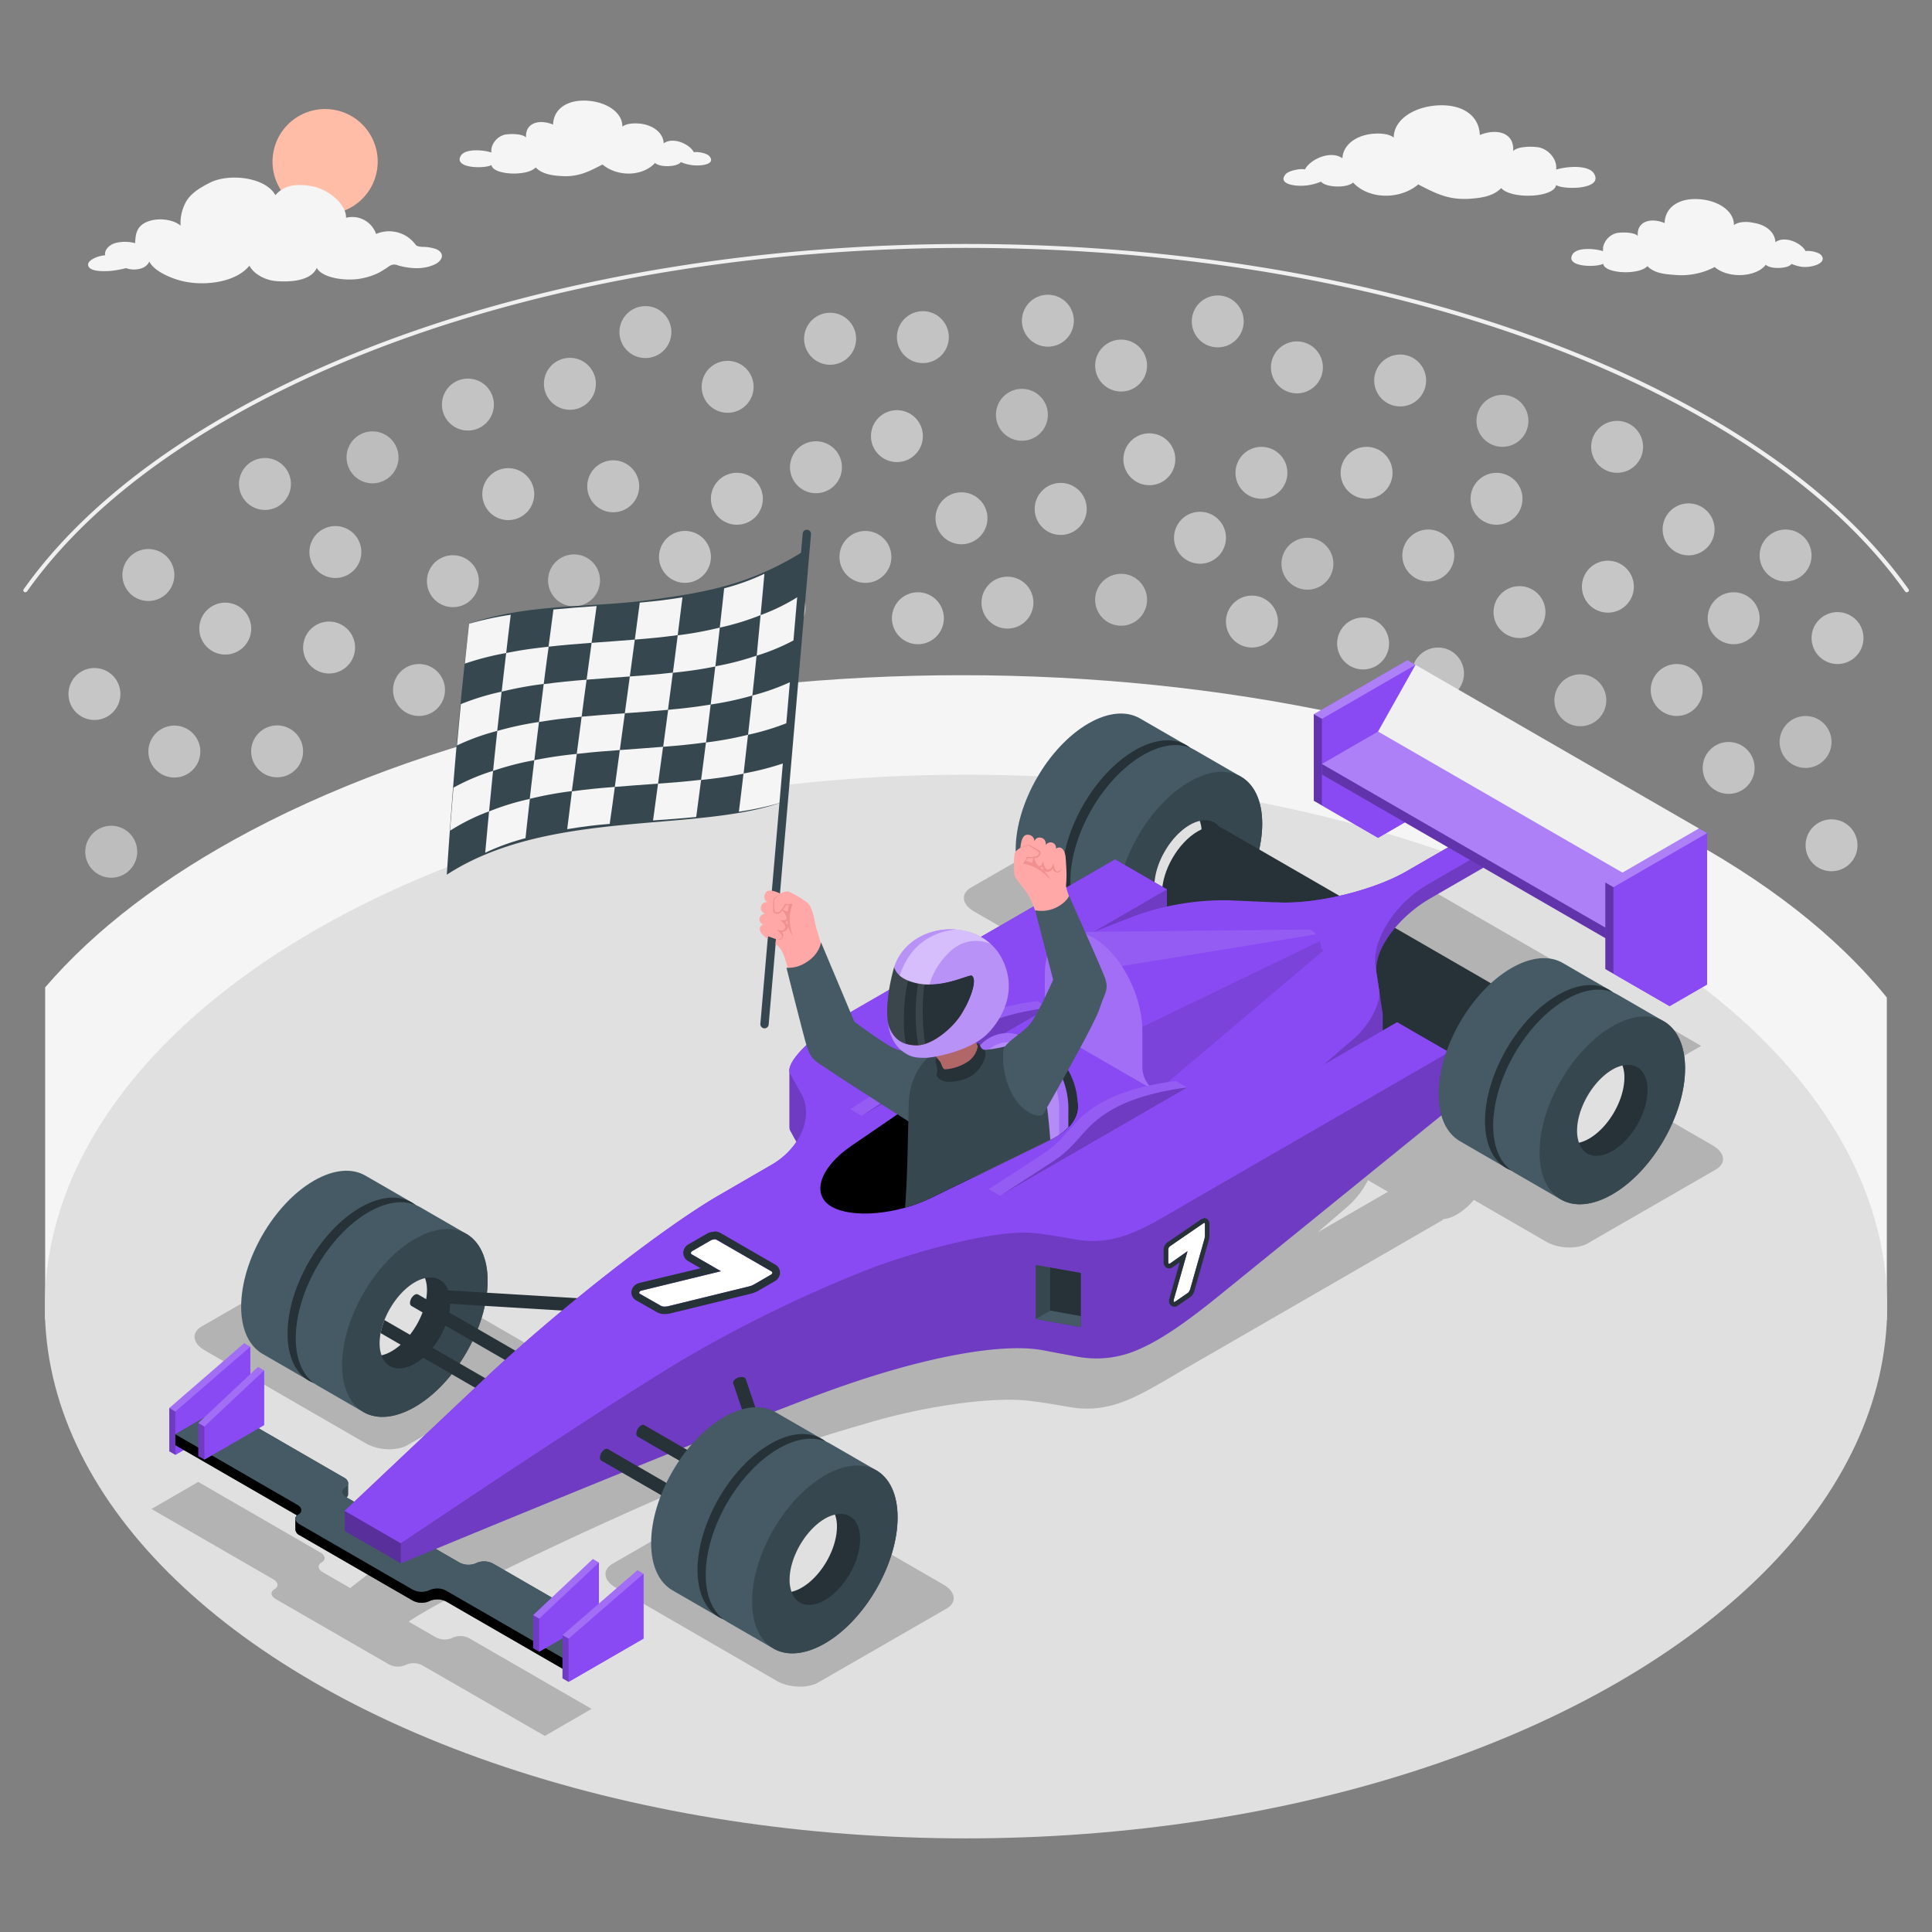 <svg xmlns="http://www.w3.org/2000/svg" viewBox="0 0 500 500"><rect x="0" y="0" width="500" height="500" fill="#808080" stroke="none"/><g id="freepik--Crowd--inject-351"><g id="freepik--Stands--inject-351"><path d="M488.31,258.16v83.48H11.69V255.53c12.9-15,30.69-28.6,53-40.44,101.56-53.8,266.81-53.8,368.37,0C456.74,227.61,475.28,242.08,488.31,258.16Z" style="fill:#f5f5f5"></path><path d="M493.47,153.28a.54.54,0,0,1-.44-.22c-13-18.33-33-34.7-59.35-48.67-101.28-53.65-266.08-53.65-367.36,0C40,118.36,20,134.73,7,153.05a.55.55,0,0,1-.73.14.49.49,0,0,1-.14-.7c13.11-18.45,33.2-34.93,59.71-49,101.56-53.8,266.82-53.8,368.38,0,26.51,14,46.6,30.52,59.71,49a.48.48,0,0,1-.14.69A.52.52,0,0,1,493.47,153.28Z" style="fill:#f0f0f0"></path><g id="freepik--People--inject-351" style="opacity:0.6"><path d="M395.55,108.92a6.72,6.72,0,1,1-6.72-6.72A6.72,6.72,0,0,1,395.55,108.92Z" style="fill:#e6e6e6"></path><circle cx="315.15" cy="83.18" r="6.72" style="fill:#f0f0f0"></circle><circle cx="387.3" cy="129.09" r="6.72" style="fill:#f0f0f0"></circle><circle cx="372.16" cy="174.3" r="6.72" style="fill:#f0f0f0"></circle><path d="M422.84,151.83a6.72,6.72,0,1,1-6.72-6.72A6.72,6.72,0,0,1,422.84,151.83Z" style="fill:#f5f5f5"></path><circle cx="418.51" cy="115.64" r="6.72" style="fill:#f0f0f0"></circle><circle cx="326.46" cy="122.36" r="6.72" style="fill:#f0f0f0"></circle><circle cx="408.99" cy="181.23" r="6.72" style="fill:#e6e6e6"></circle><path d="M440.65,178.58a6.72,6.72,0,1,1-6.72-6.73A6.72,6.72,0,0,1,440.65,178.58Z" style="fill:#f0f0f0"></path><circle cx="393.24" cy="158.41" r="6.72" style="fill:#f0f0f0"></circle><circle cx="369.64" cy="143.76" r="6.72" style="fill:#f0f0f0"></circle><path d="M359.49,166.53a6.72,6.72,0,1,1-6.72-6.72A6.72,6.72,0,0,1,359.49,166.53Z" style="fill:#f5f5f5"></path><path d="M330.72,160.86a6.72,6.72,0,1,1-6.72-6.72A6.72,6.72,0,0,1,330.72,160.86Z" style="fill:#f0f0f0"></path><circle cx="353.67" cy="122.36" r="6.72" style="fill:#f5f5f5"></circle><circle cx="338.36" cy="145.89" r="6.72" style="fill:#e6e6e6"></circle><circle cx="362.36" cy="98.47" r="6.72" style="fill:#f0f0f0"></circle><path d="M342.36,95.08a6.72,6.72,0,1,1-6.72-6.72A6.72,6.72,0,0,1,342.36,95.08Z" style="fill:#f0f0f0"></path><path d="M443.73,137a6.72,6.72,0,1,1-6.72-6.72A6.72,6.72,0,0,1,443.73,137Z" style="fill:#f5f5f5"></path><path d="M455.39,160a6.72,6.72,0,1,1-6.72-6.72A6.72,6.72,0,0,1,455.39,160Z" style="fill:#f0f0f0"></path><circle cx="474" cy="218.76" r="6.72" style="fill:#f5f5f5"></circle><circle cx="447.37" cy="198.74" r="6.72" style="fill:#f0f0f0"></circle><circle cx="475.55" cy="165.13" r="6.72" style="fill:#f5f5f5"></circle><circle cx="467.28" cy="192.02" r="6.72" style="fill:#e6e6e6"></circle><circle cx="462.11" cy="143.76" r="6.72" style="fill:#f0f0f0"></circle><circle cx="264.47" cy="107.35" r="6.72" style="fill:#e6e6e6"></circle><path d="M277.91,83a6.72,6.72,0,1,1-6.72-6.72A6.72,6.72,0,0,1,277.91,83Z" style="fill:#f0f0f0"></path><path d="M281.24,131.7a6.73,6.73,0,1,1-6.73-6.72A6.72,6.72,0,0,1,281.24,131.7Z" style="fill:#f0f0f0"></path><circle cx="297.45" cy="118.86" r="6.72" style="fill:#f5f5f5"></circle><circle cx="290.14" cy="94.61" r="6.72" style="fill:#f0f0f0"></circle><circle cx="290.14" cy="155.22" r="6.72" style="fill:#e6e6e6"></circle><path d="M317.28,139.17a6.72,6.72,0,1,1-6.72-6.72A6.72,6.72,0,0,1,317.28,139.17Z" style="fill:#f0f0f0"></path><path d="M89.71,118.86a6.72,6.72,0,1,0,6.2-7.2A6.71,6.71,0,0,0,89.71,118.86Z" style="fill:#e6e6e6"></path><path d="M160.33,86.44a6.72,6.72,0,1,0,6.21-7.2A6.72,6.72,0,0,0,160.33,86.44Z" style="fill:#f0f0f0"></path><path d="M80.09,143.36a6.72,6.72,0,1,0,6.21-7.2A6.74,6.74,0,0,0,80.09,143.36Z" style="fill:#f0f0f0"></path><path d="M78.47,168.08a6.72,6.72,0,1,0,6.21-7.2A6.72,6.72,0,0,0,78.47,168.08Z" style="fill:#f5f5f5"></path><path d="M61.87,125.75a6.72,6.72,0,1,0,6.2-7.2A6.71,6.71,0,0,0,61.87,125.75Z" style="fill:#f0f0f0"></path><path d="M152,126.36a6.72,6.72,0,1,0,6.2-7.21A6.73,6.73,0,0,0,152,126.36Z" style="fill:#f0f0f0"></path><circle cx="71.73" cy="194.46" r="6.72" transform="translate(-124.42 261.44) rotate(-88.61)" style="fill:#f0f0f0"></circle><path d="M101.74,179.07a6.72,6.72,0,1,0,6.2-7.2A6.73,6.73,0,0,0,101.74,179.07Z" style="fill:#f0f0f0"></path><path d="M110.51,150.91a6.72,6.72,0,1,0,6.2-7.2A6.71,6.71,0,0,0,110.51,150.91Z" style="fill:#f0f0f0"></path><path d="M129,172.35a6.72,6.72,0,1,0,6.2-7.2A6.72,6.72,0,0,0,129,172.35Z" style="fill:#f5f5f5"></path><path d="M160.33,165.63a6.72,6.72,0,1,0,6.21-7.2A6.72,6.72,0,0,0,160.33,165.63Z" style="fill:#f0f0f0"></path><path d="M124.84,128.38a6.72,6.72,0,1,0,6.2-7.2A6.71,6.71,0,0,0,124.84,128.38Z" style="fill:#f5f5f5"></path><path d="M141.86,150.7a6.72,6.72,0,1,0,6.2-7.2A6.71,6.71,0,0,0,141.86,150.7Z" style="fill:#e6e6e6"></path><path d="M114.39,105.19A6.72,6.72,0,1,0,120.6,98,6.73,6.73,0,0,0,114.39,105.19Z" style="fill:#f0f0f0"></path><path d="M140.79,99.83a6.72,6.72,0,1,0,6.2-7.2A6.71,6.71,0,0,0,140.79,99.83Z" style="fill:#f0f0f0"></path><circle cx="58.29" cy="162.68" r="6.72" transform="translate(-112.83 186.74) rotate(-78.29)" style="fill:#f5f5f5"></circle><path d="M38.42,195a6.72,6.72,0,1,0,6.21-7.2A6.73,6.73,0,0,0,38.42,195Z" style="fill:#f0f0f0"></path><path d="M17.74,180.11A6.72,6.72,0,1,0,24,172.9,6.73,6.73,0,0,0,17.74,180.11Z" style="fill:#f5f5f5"></path><path d="M22.09,220.94a6.72,6.72,0,1,0,6.2-7.21A6.73,6.73,0,0,0,22.09,220.94Z" style="fill:#e6e6e6"></path><path d="M31.7,149.31a6.72,6.72,0,1,0,6.21-7.2A6.72,6.72,0,0,0,31.7,149.31Z" style="fill:#f0f0f0"></path><path d="M204.47,121.42a6.72,6.72,0,1,0,6.2-7.2A6.71,6.71,0,0,0,204.47,121.42Z" style="fill:#f0f0f0"></path><path d="M184,129.58a6.72,6.72,0,1,0,6.2-7.2A6.72,6.72,0,0,0,184,129.58Z" style="fill:#f5f5f5"></path><circle cx="177.27" cy="144.13" r="6.72" transform="translate(0.16 288.45) rotate(-78.29)" style="fill:#f5f5f5"></circle><path d="M181.61,100.61a6.72,6.72,0,1,0,6.2-7.2A6.71,6.71,0,0,0,181.61,100.61Z" style="fill:#f0f0f0"></path><path d="M195.05,157.74a6.72,6.72,0,1,0,6.2-7.2A6.73,6.73,0,0,0,195.05,157.74Z" style="fill:#f0f0f0"></path><circle cx="260.73" cy="155.96" r="6.72" style="fill:#f0f0f0"></circle><path d="M255.55,134.14a6.72,6.72,0,1,1-6.72-6.73A6.72,6.72,0,0,1,255.55,134.14Z" style="fill:#f0f0f0"></path><path d="M244.27,160a6.72,6.72,0,1,1-6.72-6.72A6.72,6.72,0,0,1,244.27,160Z" style="fill:#f5f5f5"></path><circle cx="223.97" cy="144.13" r="6.72" style="fill:#f0f0f0"></circle><circle cx="232.12" cy="112.87" r="6.72" style="fill:#f5f5f5"></circle><circle cx="238.84" cy="87.25" r="6.72" style="fill:#f0f0f0"></circle><path d="M221.56,87.66a6.73,6.73,0,1,1-6.72-6.72A6.72,6.72,0,0,1,221.56,87.66Z" style="fill:#f0f0f0"></path></g></g></g><g id="freepik--Floor--inject-351"><ellipse id="freepik--floor--inject-351" cx="250" cy="338.13" rx="238.4" ry="137.64" style="fill:#e0e0e0"></ellipse></g><g id="freepik--Sun--inject-351"><circle id="freepik--sun--inject-351" cx="84.14" cy="41.83" r="13.61" transform="translate(24.1 114.11) rotate(-76.72)" style="fill:#ffbda7"></circle></g><g id="freepik--Clouds--inject-351"><g id="freepik--clouds--inject-351"><path id="freepik--Cloud--inject-351" d="M360.7,35.61c0-4.57,5-7.75,10.68-8.28,6.69-.63,11.43,2.35,11.59,7.61,4.37-1.79,9-.64,8.63,4.16,1.14-1.31,5.39-1.27,6.92-.9a6,6,0,0,1,3.81,3.24,4.42,4.42,0,0,1,.39,2.46c2.55-.83,8.35-1.34,9.79,1,2.58,4.16-7.72,4.29-9.8,3-.44,3.23-11.52,3.77-14.2.78-2.09,2.11-5.1,2.57-8.35,2.77-5.48.32-8.84-1.53-13.12-3.72-4.64,3.94-12.69,4-16.87-.49-1.07,1-4,1.32-6.37.76-1.55-.37-1.91-1-1.91-1a13.5,13.5,0,0,1-2.84.85c-3,.64-8.69,0-6.32-2.77.8-.93,3.76-1.52,5-1.24,1.32-2.6,6.64-5.07,9.69-2.87.12-3.16,3-5.63,7.07-6.25C355.88,34.5,359.14,34.32,360.7,35.61Z" style="fill:#f5f5f5"></path><path id="freepik--cloud--inject-351" d="M161.08,32.78c0-3.69-4-6.25-8.61-6.68-5.38-.5-9.2,1.9-9.33,6.14-3.52-1.45-7.24-.52-7,3.35-.91-1.05-4.34-1-5.57-.73a4.82,4.82,0,0,0-3.07,2.61,3.66,3.66,0,0,0-.32,2c-2-.68-6.72-1.09-7.89.8-2.08,3.35,6.23,3.45,7.9,2.44.36,2.61,9.28,3,11.44.63,1.69,1.7,4.12,2.08,6.73,2.23,4.42.26,7.13-1.23,10.57-3,3.75,3.17,10.23,3.23,13.6-.4.86.81,3.23,1.06,5.13.61,1.25-.3,1.54-.83,1.54-.83a10.6,10.6,0,0,0,2.29.69c2.45.51,7,0,5.09-2.23-.65-.76-3-1.23-4-1-1.07-2.1-5.36-4.09-7.82-2.31-.09-2.55-2.42-4.54-5.69-5.05C165,31.89,162.34,31.74,161.08,32.78Z" style="fill:#f5f5f5"></path><path id="freepik--cloud--inject-351" d="M448.75,58.26c0-3.69-4-6.25-8.61-6.68-5.39-.51-9.21,1.9-9.34,6.14-3.52-1.45-7.23-.52-6.95,3.35-.92-1.06-4.35-1-5.58-.73A4.82,4.82,0,0,0,415.2,63a3.64,3.64,0,0,0-.32,2c-2.05-.67-6.72-1.08-7.89.8-2.08,3.36,6.23,3.46,7.9,2.45.36,2.61,9.28,3,11.45.63,1.68,1.7,4.11,2.07,6.73,2.23a18.57,18.57,0,0,0,10.68-2c3.75,3.17,10.89,2.53,13.23-.59.86.81,3.23,1.06,5.13.61,1.25-.3,1.54-.83,1.54-.83a11.19,11.19,0,0,0,2.29.69c2.45.51,7.26-.82,5.34-3-.65-.75-3-1.22-4-1-1.07-2.1-5.35-4.09-7.81-2.32-.1-2.54-2.43-4.53-5.7-5C452.63,57.36,450,57.22,448.75,58.26Z" style="fill:#f5f5f5"></path><path id="freepik--cloud--inject-351" d="M112.89,64.48a10.73,10.73,0,0,0-3.56-.59c-1.16-.06-1.53-.28-1.75-.53a8.5,8.5,0,0,0-10.25-2.81,6.51,6.51,0,0,0-7.77-4.19c.06-3.58-4.59-7.34-8.71-8.14-4-.76-7.39-.34-9.58,2.3-2.5-4.65-12-5.79-17-3.21-2.91,1.49-5.37,3-6.53,5.72a11.22,11.22,0,0,0-1,5.37c-2-1.71-6-2.11-8.65-1-2.85,1.16-3,3.33-3.12,5.53a10.07,10.07,0,0,0-5.22,0c-1.79.58-2.8,2-2.53,3.15-1.43,0-4.81,1.17-4.39,2.67.47,1.69,4.35,1.44,5.8,1.36a27,27,0,0,0,4-.72,6.16,6.16,0,0,0,2.12.36c2.47-.07,3.5-1.15,3.88-2.08,1.26,2.52,5.59,4.37,8.64,5.09,5.75,1.35,13.83.3,17.27-4a6.32,6.32,0,0,0,1.74,2,9.92,9.92,0,0,0,5.33,2c2.36.17,8.67.35,10.37-3.42,1.31,2.46,6.94,3.48,11.2,2.79A17.63,17.63,0,0,0,98,70.6a26.59,26.59,0,0,0,2.71-1.7,2.28,2.28,0,0,1,2.34-.2c2.95.82,6.35,1.12,9.32-.2C114.69,67.46,115.15,65.45,112.89,64.48Z" style="fill:#f5f5f5"></path></g></g><g id="freepik--Shadow--inject-351"><path id="freepik--shadow--inject-351" d="M244.18,410.1,202.47,386c-3.17-1.84-8-2-10.72-.45l-33.19,19.13c-2.75,1.59-2.41,4.36.77,6.19L201,435c3.17,1.83,8,2,10.72.44L245,416.29C247.7,414.71,247.36,411.93,244.18,410.1ZM53,349.47l41.71,24.09c3.18,1.84,8,2,10.73.45l33.19-19.13c2.75-1.59,2.4-4.36-.77-6.19l-41.71-24.1c-3.18-1.83-8-2-10.73-.44L52.2,343.28C49.45,344.86,49.8,347.64,53,349.47Zm390.32-53-23.88-13.79,20.83-12-75.45-43.56-24.23,14,35,20.2-13.18,7.61a55.93,55.93,0,0,1-11,4.62l-34.79-20.09,21.12-12.18c2.75-1.59,2.41-4.36-.77-6.19L295.22,211c-3.17-1.83-8-2-10.72-.44l-33.19,19.13c-2.75,1.59-2.41,4.36.77,6.19l35,20.21a16.7,16.7,0,0,0-1.08,5.64,8.41,8.41,0,0,0,.95,4.17l-66.25,38.24c-11.41,6.59-19.35,14.27-17.74,17.16.86,1.54,1.85,3.33,2.92,5.23,3.22,5.78-3.74,8.81-11.22,13.14l-13.54,7.85a536.29,536.29,0,0,0-58,38.32l-32.5,25.14-7.06-4.08c-1.31-.75-1.46-1.9-.32-2.55s1-1.8-.32-2.56L51.31,383.52l-12.1,7,31.52,18.2c1.31.76,1.46,1.91.32,2.56h0c-1.14.66-1,1.8.32,2.56l29.19,16.85a4.93,4.93,0,0,0,4.43.19h0a4.9,4.9,0,0,1,4.43.18L141,449.26l12.1-7-31.56-18.22a4.9,4.9,0,0,0-4.43-.18,4.93,4.93,0,0,1-4.43-.19l-6.92-4c12.9-8.65,56.57-28.52,72.58-35.17a400.31,400.31,0,0,1,45.48-16c14.39-4.38,32.63-7.19,42.73-5.95,5.28.65,8.17,1.28,10.85,1.69,10.89,1.68,18.31-3.66,29.72-10.25l66.36-38.31-.24-.14a8.63,8.63,0,0,0,3.83-1.25,16.85,16.85,0,0,0,4.36-3.76l18.73,10.82c3.18,1.83,8,2,10.73.44l33.19-19.13C446.81,301.07,446.46,298.3,443.29,296.46ZM292.85,280.08l-11.35,4.39L299.62,274l5.33,3.08A60.61,60.61,0,0,0,292.85,280.08ZM341,318.93l7.65-6.58a22.79,22.79,0,0,0,5.38-6.92l5.17,3Zm49.86-47-21.13,12.19-9.44-5.46a31,31,0,0,1,7.8-6.48l13.17-7.6,11.49,6.63A8,8,0,0,0,390.85,271.92Z" style="opacity:0.2"></path></g><g id="freepik--Car--inject-351"><g id="freepik--Vehicle--inject-351"><path d="M307,192.84c3.41,2,5.51,6.19,5.51,12.2,0,12-8.43,26.61-18.83,32.61-5.2,3-9.9,3.29-13.31,1.32l-12-6.93c-3.4-2-5.51-6.19-5.51-12.19,0-12,8.43-26.61,18.83-32.62,5.2-3,9.9-3.28,13.31-1.32Z" style="fill:#455a64"></path><path d="M293.71,237.65c-5.2,3-9.9,3.29-13.31,1.32s-5.52-6.19-5.52-12.19c0-12,8.44-26.61,18.84-32.62,5.19-3,9.9-3.28,13.31-1.32s5.51,6.19,5.51,12.19C312.54,217,304.11,231.65,293.71,237.65Z" style="fill:#263238"></path><path d="M321.15,201c3.41,2,5.52,6.19,5.52,12.19,0,12-8.43,26.61-18.83,32.61-5.2,3-9.91,3.29-13.32,1.32l-12-6.93c-3.4-2-5.51-6.19-5.51-12.19,0-12,8.43-26.61,18.83-32.61,5.2-3,9.91-3.29,13.31-1.32Z" style="fill:#455a64"></path><path d="M307.84,245.79c-5.2,3-9.91,3.29-13.32,1.32S289,240.93,289,234.92c0-12,8.43-26.61,18.83-32.61,5.2-3,9.9-3.29,13.31-1.32s5.52,6.19,5.52,12.19C326.67,225.19,318.24,239.79,307.84,245.79Z" style="fill:#37474f"></path><path d="M307.84,234.59c-2.52,1.46-4.81,1.59-6.46.64s-2.67-3-2.67-5.91c0-5.82,4.09-12.9,9.13-15.81,2.52-1.45,4.8-1.59,6.45-.64s2.67,3,2.67,5.91C317,224.6,312.88,231.68,307.84,234.59Z" style="fill:#263238"></path><path d="M311,215.55a9.4,9.4,0,0,0-.49-3.11,9.34,9.34,0,0,0-2.63,1.07c-5,2.91-9.13,10-9.13,15.81a9.35,9.35,0,0,0,.49,3.11,9.34,9.34,0,0,0,2.63-1.07C306.87,228.45,311,221.37,311,215.55Z" style="fill:#e0e0e0"></path><path d="M398.36,261.7c1.69,1,2.73,3.06,2.73,6,0,5.93-4.17,13.14-9.3,16.11-2.57,1.48-4.9,1.63-6.58.65l-81.78-47.22c-1.68-1-2.72-3.06-2.72-6,0-5.93,4.16-13.15,9.3-16.11,2.57-1.49,4.9-1.63,6.58-.65Z" style="fill:#263238"></path><path d="M391.78,283.84c-2.56,1.48-4.89,1.63-6.57.65s-2.73-3.05-2.73-6c0-5.93,4.17-13.15,9.31-16.12,2.56-1.48,4.89-1.62,6.57-.65s2.73,3.06,2.73,6C401.09,273.66,396.92,280.87,391.78,283.84Z" style="fill:#455a64"></path><path d="M106.56,311.17c3.41,2,5.52,6.19,5.52,12.19,0,12-8.43,26.61-18.83,32.62-5.2,3-9.91,3.29-13.32,1.32-2.06-1.2-9.93-5.74-12-6.93-3.41-2-5.52-6.19-5.52-12.2,0-12,8.43-26.61,18.83-32.61,5.2-3,9.91-3.29,13.32-1.32Z" style="fill:#455a64"></path><path d="M93.25,356c-5.2,3-9.91,3.28-13.32,1.32s-5.51-6.19-5.51-12.19c0-12,8.43-26.61,18.83-32.62,5.2-3,9.91-3.28,13.31-1.32s5.52,6.19,5.52,12.19C112.08,335.37,103.65,350,93.25,356Z" style="fill:#263238"></path><path d="M120.69,319.32c3.4,2,5.51,6.18,5.51,12.19,0,12-8.43,26.61-18.83,32.61-5.2,3-9.91,3.29-13.31,1.32l-12-6.93c-3.41-2-5.51-6.19-5.52-12.19,0-12,8.44-26.61,18.84-32.62,5.2-3,9.9-3.28,13.31-1.31Z" style="fill:#455a64"></path><path d="M107.37,364.12c-5.2,3-9.91,3.29-13.31,1.32s-5.52-6.18-5.52-12.19c0-12,8.43-26.61,18.83-32.61,5.2-3,9.91-3.29,13.32-1.32s5.51,6.18,5.51,12.19C126.2,343.52,117.77,358.12,107.37,364.12Z" style="fill:#37474f"></path><path d="M107.37,352.92c-2.52,1.46-4.8,1.59-6.45.64s-2.68-3-2.68-5.91c0-5.82,4.09-12.9,9.13-15.81,2.52-1.46,4.8-1.59,6.46-.64s2.67,3,2.67,5.91C116.5,342.93,112.41,350,107.37,352.92Z" style="fill:#263238"></path><path d="M110.5,333.88a9.09,9.09,0,0,0-.5-3.11,9.59,9.59,0,0,0-2.63,1.07c-5,2.91-9.13,10-9.13,15.81a9.13,9.13,0,0,0,.5,3.11,9.59,9.59,0,0,0,2.63-1.07C106.41,346.78,110.5,339.7,110.5,333.88Z" style="fill:#e0e0e0"></path><path d="M139.31,365.2a2.67,2.67,0,0,1-1.2,2.1.86.86,0,0,1-.86.08c-.1,0-22.17-12.8-33.56-19.37l-5.18-3a18,18,0,0,1,1-3.38l6.6,3.81c11.56,6.67,32.77,18.93,32.86,19A.85.85,0,0,1,139.31,365.2Z" style="fill:#263238"></path><path d="M139.31,365.2a.74.74,0,0,0-1.21-.7,2.69,2.69,0,0,0-1.21,2.1.86.86,0,0,0,.35.79.88.88,0,0,0,.86-.09A2.66,2.66,0,0,0,139.31,365.2Z" style="fill:#455a64"></path><path d="M146.66,361.19a.84.84,0,0,0,.86-.09,2.65,2.65,0,0,0,1.21-2.09.86.86,0,0,0-.36-.79L108.18,335a.89.89,0,0,0-.86.09,2.67,2.67,0,0,0-1.21,2.1.86.86,0,0,0,.35.78Z" style="fill:#263238"></path><path d="M148.73,359a.86.86,0,0,0-.36-.79.82.82,0,0,0-.85.09,2.65,2.65,0,0,0-1.21,2.09.86.86,0,0,0,.35.79.84.84,0,0,0,.86-.09A2.65,2.65,0,0,0,148.73,359Z" style="fill:#455a64"></path><path d="M159.3,340a.88.88,0,0,0,.73-.46,2.68,2.68,0,0,0,.14-2.42.84.84,0,0,0-.66-.54l-46.33-2.8a.84.84,0,0,0-.73.46,2.68,2.68,0,0,0-.15,2.42.87.87,0,0,0,.67.54Z" style="fill:#263238"></path><path d="M160.17,337.1a.84.84,0,0,0-.66-.54.82.82,0,0,0-.73.46,2.68,2.68,0,0,0-.15,2.42.87.87,0,0,0,.67.54.88.88,0,0,0,.73-.46A2.68,2.68,0,0,0,160.17,337.1Z" style="fill:#455a64"></path><polygon points="63.19 347.62 43.81 364.41 43.81 375.6 45.38 376.51 64.76 365.32 64.76 348.53 63.19 347.62" style="fill:#8A4AF3"></polygon><polygon points="45.38 376.51 45.38 365.32 64.76 348.53 64.76 365.32 45.38 376.51" style="fill:#8A4AF3"></polygon><polygon points="45.38 365.32 43.81 364.41 63.19 347.62 64.76 348.53 45.38 365.32" style="fill:#fff;opacity:0.2"></polygon><polygon points="45.38 376.51 45.38 365.32 43.81 364.41 43.81 375.6 45.38 376.51" style="opacity:0.2"></polygon><path d="M159.25,422.94l-31.56-18.22a4.93,4.93,0,0,0-4.43-.19,4.93,4.93,0,0,1-4.43-.18L89.71,387.54a1.14,1.14,0,0,0,.41-.88c0-.49,0-2.4,0-2.82A1.82,1.82,0,0,0,89,382.4L57.48,364.18l-12.1,7V374l31.49,18.18a1.18,1.18,0,0,0-.42.85c0,.5,0,2.42,0,2.83a1.83,1.83,0,0,0,1.09,1.46l29.18,16.85a4.9,4.9,0,0,0,4.43.18h0a5,5,0,0,1,4.44.19l31.56,18.22,12.1-7Z" style="fill:#37474f"></path><path d="M45.38,371.17V374l31.49,18.18a1.18,1.18,0,0,0-.42.85c0,.5,0,2.42,0,2.83a1.83,1.83,0,0,0,1.09,1.46l29.18,16.85a4.9,4.9,0,0,0,4.43.18h0a5,5,0,0,1,4.44.19l31.56,18.22v-2.84Z"></path><path d="M89,382.4,57.48,364.18l-12.1,7,31.52,18.2c1.31.76,1.45,1.9.32,2.56h0c-1.14.65-1,1.8.32,2.55l29.18,16.86a5,5,0,0,0,4.43.18h0a5,5,0,0,1,4.44.18l31.56,18.22,12.1-7-31.56-18.22a4.93,4.93,0,0,0-4.43-.19h0a4.9,4.9,0,0,1-4.43-.18L89.68,387.52c-1.32-.76-1.46-1.9-.32-2.56h0C90.49,384.3,90.35,383.16,89,382.4Z" style="fill:#455a64"></path><path d="M363.93,225.53c-8.56,4.94-23.5,8.54-33.37,8l-24.82,1.6L302,236.61v-6.44l-13.42-7.75-66.35,38.31c-10.45,6-18,13-17.93,16.31,0,0,0,14.74,0,14.74a2.13,2.13,0,0,0,.21.85c.5.88,1,1.86,1.61,2.88a19.45,19.45,0,0,1-6.39,5.92l-13.54,7.85c-15,8.67-42.72,30.48-62,48.72L89.21,391v5.2l14.53,8.39S184.31,371.17,212,360.88s47.85-13.31,57.85-11.45c3.3.62,6.39,1.22,9.06,1.69a26.77,26.77,0,0,0,15.63-1.83c6.6-2.8,13.95-8.3,21.25-14.22l59.2-48V272.31l-13.42-7.75-3.73,2.16v-4.31s-.71-4.7-1.59-10.49,5.36-14.49,13.92-19.43l17.71-10.23v-4L382.2,215Z" style="fill:#8A4AF3"></path><path d="M363.93,225.53c-8.56,4.94-23.5,8.54-33.37,8l-24.82,1.6L302,236.61v-6.44l-13.42-7.75-66.35,38.31c-10.45,6-18,13-17.93,16.31,0,0,0,14.74,0,14.74a2.13,2.13,0,0,0,.21.85c.5.88,1,1.86,1.61,2.88a19.45,19.45,0,0,1-6.39,5.92l-13.54,7.85c-15,8.67-42.72,30.48-62,48.72L89.21,391v5.2l14.53,8.39S184.31,371.17,212,360.88s47.85-13.31,57.85-11.45c3.3.62,6.39,1.22,9.06,1.69a26.77,26.77,0,0,0,15.63-1.83c6.6-2.8,13.95-8.3,21.25-14.22l59.2-48V272.31l-13.42-7.75-3.73,2.16v-4.31s-.71-4.7-1.59-10.49,5.36-14.49,13.92-19.43l17.71-10.23v-4L382.2,215Z" style="opacity:0.2"></path><polygon points="103.74 399.41 103.74 404.61 89.21 396.22 89.21 391.02 103.74 399.41" style="opacity:0.2"></polygon><path d="M356.92,256.24c-.28-1.81-.6-3.91-.94-6.16-1-6.8,5.08-16.33,13.64-21.27l18.27-10.55L382.2,215l-18.27,10.55c-8.56,4.94-23.5,8.54-33.37,8L318.15,233a68.54,68.54,0,0,0-23.76,3.77l-11.34,4.39L302,230.17l-13.42-7.75-66.35,38.31c-11.41,6.59-19.36,14.27-17.75,17.16l2.92,5.23c3.22,5.78-.23,14-7.7,18.31l-13.54,7.85c-15,8.67-42.72,30.48-62,48.72L89.21,391l14.53,8.39s58.4-39.31,76.13-49.34a345.45,345.45,0,0,1,45.5-21.8c11.25-4.23,32.61-10.33,42.71-9.09,5.28.65,8.16,1.27,10.84,1.69,10.9,1.68,18.31-3.66,29.73-10.25L375,272.31l-13.42-7.75-19.05,11,7.66-6.58C354.42,265.35,357.43,259.65,356.92,256.24Z" style="fill:#8A4AF3"></path><polygon points="268.04 327.37 268.04 341.36 279.69 343.44 279.69 329.45 268.04 327.37" style="fill:#37474f"></polygon><polygon points="271.78 339.2 279.69 340.62 279.69 329.45 271.78 328.04 271.78 339.2" style="fill:#263238"></polygon><polygon points="268.04 341.36 271.78 339.2 279.69 340.62 279.69 343.44 268.04 341.36" style="fill:#455a64"></polygon><path d="M243.9,280.42l-23.62,16.16c-8.15,5.58-10.43,12.61-5.07,15.7S232.1,314.36,241,310L271.82,295c8.88-4.34,9.53-11.62,1.46-16.25S252.05,274.84,243.9,280.42Z"></path><path d="M223,288.79l48.46-28-2.91-1.69s-11.47,1.06-19.39,5.6-8.31,8.8-15.19,13.34c-5.65,3.72-13.89,9-13.89,9Z" style="fill:#8A4AF3"></path><path d="M223,288.79l48.46-28-2.91-1.69s-11.47,1.06-19.39,5.6-8.31,8.8-15.19,13.34c-5.65,3.72-13.89,9-13.89,9Z" style="fill:#fff;opacity:0.1"></path><path d="M252.05,266.4c-7.92,4.54-8.31,8.8-15.19,13.34-5.66,3.73-13.89,9.05-13.89,9.05l48.46-28S260,261.87,252.05,266.4Z" style="fill:#8A4AF3"></path><path d="M252.05,266.4c-7.92,4.54-8.31,8.8-15.19,13.34-5.66,3.73-13.89,9.05-13.89,9.05l48.46-28S260,261.87,252.05,266.4Z" style="opacity:0.2"></path><path d="M342.26,245.74a.82.82,0,0,1-.36-.59c0-.14,0-.29,0-.4a5.81,5.81,0,0,0-2.38-3.88,2,2,0,0,0-.93-.28h0L278,241.2v28.9l21.35,12.43,43.25-36.6Z" style="fill:#8A4AF3"></path><path d="M278,246.51l5.87,4.56,56.67-9.26a4,4,0,0,0-1-.94,2,2,0,0,0-.93-.28h0L278,241.2Z" style="fill:#fff;opacity:0.1"></path><path d="M342.59,245.93l-43.25,36.59-6.5-3.78.22-11.74,48.48-23.42a5.47,5.47,0,0,1,.31,1.17,2.3,2.3,0,0,1,0,.4.82.82,0,0,0,.36.59Z" style="opacity:0.1"></path><path d="M295.64,276.14v-9.31c0-9.3-5.65-20.09-12.62-24.12s-12.62.25-12.62,9.54v9.3h0c0,2.64-1.41,3.45-3.7,2.12l32.64,18.87A7.39,7.39,0,0,1,295.64,276.14Z" style="fill:#8A4AF3"></path><path d="M295.64,276.14v-9.31c0-9.3-5.65-20.09-12.62-24.12s-12.62.25-12.62,9.54v9.3h0c0,2.64-1.41,3.45-3.7,2.12l32.64,18.87A7.39,7.39,0,0,1,295.64,276.14Z" style="fill:#fff;opacity:0.2"></path><path d="M278.92,286a19,19,0,0,0-16.73-18.51,3.71,3.71,0,0,0-.44-.05l-.53,0a9.69,9.69,0,0,0-10.09,9.69v28l1.88-.92,18.8-9.19a19.48,19.48,0,0,0,2-1.14,14.2,14.2,0,0,0,2.65-2.11v0a7.63,7.63,0,0,0,2.44-5.25v-.08A2.61,2.61,0,0,0,278.92,286Z" style="fill:#263238"></path><path d="M276.5,286.91a20.77,20.77,0,0,0-10.38-18l-.47-.27a9.68,9.68,0,0,0-14.52,8.39h0v28L271.82,295a16.56,16.56,0,0,0,4.66-3.26h0Z" style="fill:#8A4AF3"></path><path d="M266.12,268.93l-.47-.27a9.68,9.68,0,0,0-14.52,8.39v28L271.82,295a16.56,16.56,0,0,0,4.66-3.26h0v-4.8A20.77,20.77,0,0,0,266.12,268.93Z" style="fill:#fff;opacity:0.2"></path><path d="M264.92,271l-.46-.26a7.21,7.21,0,0,0-3.64-1,7.34,7.34,0,0,0-7.31,7.32V303.9L271.82,295a18.92,18.92,0,0,0,2.29-1.33v-6.72A18.44,18.44,0,0,0,264.92,271Z" style="fill:#fff;opacity:0.2"></path><path d="M258.82,309.48l48.47-28-2.92-1.69s-11.47,1.06-19.38,5.6-8.31,8.8-15.19,13.34c-5.66,3.72-13.89,9-13.89,9Z" style="fill:#8A4AF3"></path><path d="M258.82,309.48l48.47-28-2.92-1.69s-11.47,1.06-19.38,5.6-8.31,8.8-15.19,13.34c-5.66,3.72-13.89,9-13.89,9Z" style="fill:#fff;opacity:0.1"></path><path d="M287.9,287.1c-7.92,4.54-8.31,8.8-15.19,13.34-5.65,3.73-13.89,9-13.89,9l48.47-28S295.82,282.56,287.9,287.1Z" style="fill:#8A4AF3"></path><path d="M287.9,287.1c-7.92,4.54-8.31,8.8-15.19,13.34-5.65,3.73-13.89,9-13.89,9l48.47-28S295.82,282.56,287.9,287.1Z" style="opacity:0.2"></path><polygon points="366.33 211.23 366.33 172.06 364.24 170.85 340.01 184.84 340.01 207.23 354.55 215.62 354.55 215.62 356.64 216.83 366.33 211.23" style="fill:#8A4AF3"></polygon><polygon points="366.33 172.06 342.1 186.05 342.1 208.43 356.64 216.83 366.33 211.23 366.33 172.06" style="fill:#8A4AF3"></polygon><polygon points="342.1 186.05 340.01 184.84 364.24 170.85 366.33 172.06 342.1 186.05" style="fill:#fff;opacity:0.3"></polygon><polygon points="340.01 207.23 342.1 208.43 342.1 186.05 340.01 184.84 340.01 207.23" style="opacity:0.3"></polygon><polygon points="441.78 227.28 366.33 183.73 342.1 197.72 342.1 200.43 417.55 243.99 441.78 230 441.78 227.28" style="fill:#8A4AF3"></polygon><polygon points="342.1 197.72 366.33 183.73 441.78 227.28 417.55 241.27 342.1 197.72" style="fill:#8A4AF3"></polygon><polygon points="342.1 197.72 366.33 183.73 441.78 227.28 417.55 241.27 342.1 197.72" style="fill:#fff;opacity:0.3"></polygon><polygon points="417.55 243.99 417.55 241.27 342.1 197.72 342.1 200.43 417.55 243.99" style="opacity:0.3"></polygon><polygon points="366.33 172.06 356.64 189.32 430 231.67 439.69 214.41 366.33 172.06" style="fill:#f0f0f0"></polygon><polygon points="441.78 254.79 441.78 215.62 439.69 214.41 415.46 228.4 415.46 250.79 430 259.18 430 259.18 432.09 260.39 441.78 254.79" style="fill:#8A4AF3"></polygon><polygon points="441.78 215.62 417.55 229.61 417.55 251.99 432.09 260.39 441.78 254.79 441.78 215.62" style="fill:#8A4AF3"></polygon><polygon points="417.55 229.61 415.46 228.4 439.69 214.41 441.78 215.62 417.55 229.61" style="fill:#fff;opacity:0.3"></polygon><polygon points="415.46 250.79 417.55 251.99 417.55 229.61 415.46 228.4 415.46 250.79" style="opacity:0.3"></polygon><polygon points="153.42 403.48 137.97 418 137.97 426.54 139.54 427.45 154.99 418.53 154.99 404.39 153.42 403.48" style="fill:#8A4AF3"></polygon><polygon points="139.54 427.45 139.54 418.9 154.99 404.39 154.99 418.53 139.54 427.45" style="fill:#8A4AF3"></polygon><polygon points="139.54 418.9 137.97 418 153.42 403.48 154.99 404.39 139.54 418.9" style="fill:#fff;opacity:0.2"></polygon><polygon points="139.54 427.45 139.54 418.9 137.97 418 137.97 426.54 139.54 427.45" style="opacity:0.2"></polygon><polygon points="164.96 406.38 145.57 423.17 145.57 434.36 147.14 435.27 166.53 424.07 166.53 407.29 164.96 406.38" style="fill:#8A4AF3"></polygon><polygon points="147.14 435.27 147.14 424.08 166.53 407.29 166.53 424.07 147.14 435.27" style="fill:#8A4AF3"></polygon><polygon points="147.14 424.08 145.57 423.17 164.96 406.38 166.53 407.29 147.14 424.08" style="fill:#fff;opacity:0.2"></polygon><polygon points="147.14 435.27 147.14 424.08 145.57 423.17 145.57 434.36 147.14 435.27" style="opacity:0.2"></polygon><polygon points="66.77 353.76 51.32 368.28 51.32 376.82 52.89 377.73 68.34 368.81 68.34 354.67 66.77 353.76" style="fill:#8A4AF3"></polygon><polygon points="52.89 377.73 52.89 369.19 68.34 354.67 68.34 368.81 52.89 377.73" style="fill:#8A4AF3"></polygon><polygon points="52.89 369.19 51.32 368.28 66.77 353.76 68.34 354.67 52.89 369.19" style="fill:#fff;opacity:0.2"></polygon><polygon points="52.89 377.73 52.89 369.19 51.32 368.28 51.32 376.82 52.89 377.73" style="opacity:0.2"></polygon><path d="M195.82,401.21a.84.84,0,0,0,.85-.08,2.69,2.69,0,0,0,1.21-2.1.86.86,0,0,0-.35-.79c-.13-.07-40.06-23.13-40.2-23.2a.84.84,0,0,0-.85.08,2.69,2.69,0,0,0-1.21,2.1.86.86,0,0,0,.35.79C155.75,378.08,195.68,401.14,195.82,401.21Z" style="fill:#263238"></path><path d="M197.88,399a.86.86,0,0,0-.35-.79.89.89,0,0,0-.86.09,2.69,2.69,0,0,0-1.21,2.1.74.74,0,0,0,1.21.7A2.69,2.69,0,0,0,197.88,399Z" style="fill:#455a64"></path><path d="M205.23,395a.85.85,0,0,0,.86-.08,2.69,2.69,0,0,0,1.21-2.1.83.83,0,0,0-.35-.78l-40.2-23.21a.85.85,0,0,0-.86.08,2.69,2.69,0,0,0-1.21,2.1.86.86,0,0,0,.36.79Z" style="fill:#263238"></path><path d="M207.3,392.83a.83.83,0,0,0-.35-.78.85.85,0,0,0-.86.08,2.69,2.69,0,0,0-1.21,2.1.83.83,0,0,0,.35.78.85.85,0,0,0,.86-.08A2.69,2.69,0,0,0,207.3,392.83Z" style="fill:#455a64"></path><path d="M204.61,402a.85.85,0,0,0,.7.5,2.66,2.66,0,0,0,2.3-.77.88.88,0,0,0,.25-.83L193,356.9a.84.84,0,0,0-.7-.5,2.64,2.64,0,0,0-2.29.77.82.82,0,0,0-.25.82C189.79,358.14,204.56,401.82,204.61,402Z" style="fill:#263238"></path><path d="M207.61,401.69a.74.74,0,0,0-.45-1.33,2.67,2.67,0,0,0-2.29.78.73.73,0,0,0,.44,1.32A2.66,2.66,0,0,0,207.61,401.69Z" style="fill:#455a64"></path><path d="M212.66,372.37c3.41,2,5.52,6.19,5.52,12.19,0,12-8.43,26.61-18.83,32.62-5.2,3-9.91,3.28-13.32,1.32l-12-6.93c-3.41-2-5.52-6.19-5.52-12.2,0-12,8.43-26.61,18.83-32.61,5.2-3,9.91-3.29,13.32-1.32Z" style="fill:#455a64"></path><path d="M199.35,417.18c-5.2,3-9.91,3.28-13.32,1.32s-5.51-6.19-5.51-12.19c0-12,8.43-26.61,18.83-32.62,5.2-3,9.91-3.28,13.31-1.32s5.52,6.19,5.52,12.19C218.18,396.57,209.75,411.17,199.35,417.18Z" style="fill:#263238"></path><path d="M226.79,380.52c3.4,2,5.51,6.18,5.51,12.19,0,12-8.43,26.61-18.83,32.61-5.2,3-9.91,3.29-13.31,1.32l-12-6.93c-3.41-2-5.52-6.19-5.52-12.19,0-12,8.44-26.61,18.83-32.62,5.2-3,9.91-3.28,13.32-1.31Z" style="fill:#455a64"></path><path d="M213.47,425.32c-5.2,3-9.91,3.29-13.31,1.32s-5.52-6.18-5.52-12.19c0-12,8.43-26.61,18.83-32.61,5.2-3,9.91-3.29,13.32-1.32s5.51,6.18,5.51,12.19C232.3,404.72,223.87,419.32,213.47,425.32Z" style="fill:#37474f"></path><path d="M213.47,414.12c-2.52,1.45-4.8,1.59-6.45.64s-2.68-3-2.68-5.91c0-5.82,4.09-12.9,9.13-15.81,2.52-1.46,4.8-1.59,6.46-.64s2.67,3,2.67,5.91C222.6,404.13,218.51,411.21,213.47,414.12Z" style="fill:#263238"></path><path d="M216.6,395.08a9.09,9.09,0,0,0-.5-3.11,9.59,9.59,0,0,0-2.63,1.07c-5,2.91-9.13,10-9.13,15.81a9.13,9.13,0,0,0,.5,3.11,9.59,9.59,0,0,0,2.63-1.07C212.51,408,216.6,400.9,216.6,395.08Z" style="fill:#e0e0e0"></path><path d="M416.46,256.15c3.41,2,5.52,6.19,5.52,12.19,0,12-8.43,26.61-18.83,32.62-5.2,3-9.91,3.28-13.32,1.32l-12-6.94c-3.41-2-5.52-6.18-5.52-12.19,0-12,8.43-26.61,18.83-32.61,5.2-3,9.91-3.29,13.32-1.32C406.52,250.42,414.39,255,416.46,256.15Z" style="fill:#455a64"></path><path d="M403.15,301c-5.2,3-9.91,3.28-13.32,1.32s-5.51-6.19-5.51-12.19c0-12,8.43-26.62,18.83-32.62,5.2-3,9.9-3.29,13.31-1.32s5.52,6.19,5.52,12.19C422,280.35,413.55,295,403.15,301Z" style="fill:#263238"></path><path d="M430.58,264.3c3.41,2,5.52,6.18,5.52,12.19,0,12-8.43,26.61-18.83,32.61-5.2,3-9.91,3.29-13.32,1.32l-12-6.93c-3.41-2-5.52-6.19-5.52-12.19,0-12,8.43-26.61,18.83-32.62,5.2-3,9.91-3.28,13.32-1.31C420.65,258.56,428.52,263.1,430.58,264.3Z" style="fill:#455a64"></path><path d="M417.27,309.1c-5.2,3-9.91,3.29-13.32,1.32s-5.51-6.19-5.51-12.19c0-12,8.43-26.61,18.83-32.61,5.2-3,9.91-3.29,13.31-1.32s5.52,6.18,5.52,12.19C436.1,288.5,427.67,303.1,417.27,309.1Z" style="fill:#37474f"></path><path d="M417.27,297.9c-2.52,1.45-4.8,1.59-6.46.64s-2.67-3-2.67-5.91c0-5.82,4.09-12.9,9.13-15.81,2.52-1.46,4.8-1.59,6.45-.64s2.68,3,2.68,5.91C426.4,287.91,422.31,295,417.27,297.9Z" style="fill:#263238"></path><path d="M420.39,278.86a9.1,9.1,0,0,0-.49-3.11,9.46,9.46,0,0,0-2.63,1.07c-5,2.91-9.13,10-9.13,15.81a9.4,9.4,0,0,0,.49,3.11,9.52,9.52,0,0,0,2.64-1.07C416.31,291.76,420.39,284.68,420.39,278.86Z" style="fill:#e0e0e0"></path><path d="M311.39,316.55a.27.27,0,0,1,.33-.05.39.39,0,0,1,.12.33v2.89a2.9,2.9,0,0,1-.07.68,5.08,5.08,0,0,1-.15.59L308,333.71l-.21.45a1.4,1.4,0,0,1-.48.52l-3.21,2.21a.22.22,0,0,1-.26,0c-.07,0-.1-.13-.1-.26a.83.83,0,0,1,0-.22l3.59-12.64L302.79,327a.28.28,0,0,1-.32,0c-.09-.05-.13-.16-.13-.33v-3.3a1.13,1.13,0,0,1,.13-.51,1,1,0,0,1,.32-.39Z" style="fill:#fff"></path><path d="M311.61,316.46a.13.13,0,0,1,.1,0,.37.37,0,0,1,.13.33v2.89a2.9,2.9,0,0,1-.07.68,5.08,5.08,0,0,1-.15.59L308,333.71l-.21.45a1.4,1.4,0,0,1-.48.52l-3.21,2.21a.29.29,0,0,1-.16.06.17.17,0,0,1-.1,0c-.07,0-.1-.13-.1-.26a.83.83,0,0,1,0-.22l3.59-12.64L302.79,327a.37.37,0,0,1-.21.07.23.23,0,0,1-.11,0c-.09-.05-.13-.16-.13-.33v-3.3a1.13,1.13,0,0,1,.13-.51,1,1,0,0,1,.32-.39l8.6-5.91a.37.37,0,0,1,.22-.09m0-1.19a1.52,1.52,0,0,0-.9.3l-8.6,5.9a2.22,2.22,0,0,0-.71.85,2.31,2.31,0,0,0-.25,1v3.3a1.55,1.55,0,0,0,.68,1.34,1.48,1.48,0,0,0,.75.22,1.52,1.52,0,0,0,.88-.29l1.85-1.27-2.69,9.45a2,2,0,0,0-.08.55,1.46,1.46,0,0,0,.67,1.27,1.35,1.35,0,0,0,.73.21,1.42,1.42,0,0,0,.84-.27l3.21-2.2a2.72,2.72,0,0,0,.86-1,4.46,4.46,0,0,0,.27-.61V334l3.63-12.73c.06-.19.12-.42.17-.65a4.69,4.69,0,0,0,.09-.94v-2.89a1.53,1.53,0,0,0-.62-1.3,1.36,1.36,0,0,0-.8-.26Z" style="fill:#263238"></path><path d="M199.6,329c.21.12.31.27.28.45a.75.75,0,0,1-.4.46l-4.15,2.4a5.44,5.44,0,0,1-1,.47c-.32.1-.64.19-.94.26l-20.65,5.05a5.58,5.58,0,0,1-.78.06,2,2,0,0,1-1.06-.28l-5.26-3a.36.36,0,0,1-.22-.37.55.55,0,0,1,.31-.38,1.26,1.26,0,0,1,.34-.13l20.5-5-7.5-4.33a.44.44,0,0,1-.27-.44.67.67,0,0,1,.39-.47l4.75-2.75a1.87,1.87,0,0,1,.82-.22,1.4,1.4,0,0,1,.77.16Z" style="fill:#fff"></path><path d="M184.82,320.68a1.29,1.29,0,0,1,.68.16L199.6,329c.21.12.31.27.28.45a.75.75,0,0,1-.4.46l-4.15,2.4a5.44,5.44,0,0,1-1,.47c-.32.1-.64.19-.94.26l-20.65,5.05a5.58,5.58,0,0,1-.78.06h-.05a2,2,0,0,1-1-.28l-5.26-3a.36.36,0,0,1-.22-.37.55.55,0,0,1,.31-.38,1.26,1.26,0,0,1,.34-.13l20.5-5-7.5-4.33a.44.44,0,0,1-.27-.44.67.67,0,0,1,.39-.47l4.75-2.75a1.87,1.87,0,0,1,.82-.22h.09m0-2h-.18a3.7,3.7,0,0,0-1.72.49l-4.75,2.74a2.58,2.58,0,0,0-1.36,1.94,2.42,2.42,0,0,0,1.24,2.41l3.23,1.86L165.57,332a3.66,3.66,0,0,0-.86.34,2.53,2.53,0,0,0-1.29,1.86,2.34,2.34,0,0,0,1.21,2.33l5.25,3a3.92,3.92,0,0,0,2,.55h.1a6.6,6.6,0,0,0,1.08-.09h.12l20.66-5.06c.31-.07.66-.17,1.06-.29a7.34,7.34,0,0,0,1.42-.64l4.15-2.4a2.67,2.67,0,0,0,1.36-1.83,2.39,2.39,0,0,0-1.26-2.53l-14.08-8.13a3.31,3.31,0,0,0-1.67-.42Z" style="fill:#263238"></path></g><g id="freepik--Character--inject-351"><path d="M202,207.74c2.65-24.56,3.87-37.29,5.71-64.93a75.79,75.79,0,0,1-13.43,6.7c-8.44,3.21-17,4.52-25.93,5.74-15.46,2.11-31.4.83-47,6.18-2.66,24.57-3.87,37.3-5.72,64.94C141.73,209.4,179.61,215.5,202,207.74Z" style="fill:#37474f"></path><path d="M203.11,197.42a72.94,72.94,0,0,1-10.69,2.76c-.47,4-.71,6-1.2,9.89a82,82,0,0,0,10.8-2.33C202.46,203.65,202.68,201.59,203.11,197.42Z" style="fill:#f5f5f5"></path><path d="M181.45,201.81c-4.43.5-6.67.67-11.15,1-.51,3.81-.77,5.71-1.29,9.52,4.47-.32,6.72-.47,11.17-.89C180.69,207.6,180.94,205.68,181.45,201.81Z" style="fill:#f5f5f5"></path><path d="M159.12,203.65c-4.47.36-6.7.56-11.1,1.15-.5,3.9-.75,5.85-1.23,9.79,4.37-.71,6.59-1,11-1.37C158.35,209.38,158.6,207.47,159.12,203.65Z" style="fill:#f5f5f5"></path><path d="M137.13,206.76A64.63,64.63,0,0,0,126.57,210c-.41,4.24-.6,6.38-1,10.69A60.11,60.11,0,0,1,136,216.92C136.44,212.82,136.67,210.79,137.13,206.76Z" style="fill:#f5f5f5"></path><path d="M193.59,190.16a92.62,92.62,0,0,1-10.89,2c-.5,3.9-.75,5.84-1.26,9.7,4.44-.49,6.64-.79,11-1.63C192.89,196.2,193.13,194.2,193.59,190.16Z" style="fill:#f5f5f5"></path><path d="M171.6,193.27c-4.47.37-6.72.5-11.19.84-.52,3.81-.78,5.71-1.3,9.54,4.47-.37,6.72-.51,11.19-.84Z" style="fill:#f5f5f5"></path><path d="M149.27,195.11a110.84,110.84,0,0,0-11,1.63c-.47,4-.71,6-1.17,10a94.75,94.75,0,0,1,10.89-2C148.51,200.91,148.76,199,149.27,195.11Z" style="fill:#f5f5f5"></path><path d="M127.61,199.49a54.7,54.7,0,0,0-10.26,4.36c-.36,4.4-.54,6.63-.87,11.13a52.57,52.57,0,0,1,10.09-5C127,205.76,127.18,203.66,127.61,199.49Z" style="fill:#f5f5f5"></path><path d="M205.13,176.24A60,60,0,0,1,194.72,180c-.45,4.1-.67,6.13-1.13,10.16a64.82,64.82,0,0,0,10.55-3.23C204.55,182.69,204.75,180.55,205.13,176.24Z" style="fill:#f5f5f5"></path><path d="M183.92,182.33c-4.37.71-6.59.95-11,1.37-.51,3.84-.77,5.75-1.29,9.57,4.47-.36,6.7-.56,11.1-1.15C183.19,188.22,183.44,186.27,183.92,182.33Z" style="fill:#f5f5f5"></path><path d="M161.71,184.59c-4.48.32-6.72.47-11.18.89-.51,3.84-.76,5.76-1.27,9.63,4.44-.5,6.67-.67,11.15-1Z" style="fill:#f5f5f5"></path><path d="M139.49,186.85a81.85,81.85,0,0,0-10.79,2.32c-.45,4.1-.67,6.16-1.09,10.33a72.49,72.49,0,0,1,10.68-2.76C138.76,192.76,139,190.78,139.49,186.85Z" style="fill:#f5f5f5"></path><path d="M195.8,169.68a72.81,72.81,0,0,1-10.68,2.76c-.47,4-.71,5.95-1.2,9.89A81.88,81.88,0,0,0,194.71,180C195.16,175.91,195.37,173.84,195.8,169.68Z" style="fill:#f5f5f5"></path><path d="M174.14,174.07c-4.43.5-6.67.66-11.14,1l-1.3,9.52c4.48-.33,6.72-.47,11.17-.89C173.38,179.86,173.64,177.94,174.14,174.07Z" style="fill:#f5f5f5"></path><path d="M151.81,175.9c-4.46.37-6.69.57-11.1,1.16-.49,3.9-.74,5.85-1.23,9.79,4.38-.71,6.6-.95,11.05-1.37C151,181.64,151.3,179.73,151.81,175.9Z" style="fill:#f5f5f5"></path><path d="M129.82,179a64.22,64.22,0,0,0-10.55,3.23c-.41,4.24-.61,6.37-1,10.69a58.41,58.41,0,0,1,10.41-3.76C129.14,185.08,129.36,183.05,129.82,179Z" style="fill:#f5f5f5"></path><path d="M206.93,154.19a51.43,51.43,0,0,1-10.09,5c-.41,4.24-.61,6.34-1,10.5a54.65,54.65,0,0,0,10.26-4.35C206.42,160.92,206.6,158.7,206.93,154.19Z" style="fill:#f5f5f5"></path><path d="M186.29,162.42a94.51,94.51,0,0,1-10.9,2c-.49,3.9-.74,5.84-1.25,9.7,4.43-.49,6.64-.79,11-1.63C185.59,168.46,185.83,166.45,186.29,162.42Z" style="fill:#f5f5f5"></path><path d="M164.29,165.53c-4.46.37-6.71.5-11.18.84l-1.3,9.53c4.47-.36,6.71-.5,11.19-.83C163.52,171.26,163.78,169.35,164.29,165.53Z" style="fill:#f5f5f5"></path><path d="M142,167.36c-4.43.5-6.63.79-11,1.64-.48,4-.71,6-1.17,10a94.37,94.37,0,0,1,10.89-2C141.21,173.17,141.46,171.23,142,167.36Z" style="fill:#f5f5f5"></path><path d="M197.83,148.49a59.63,59.63,0,0,1-10.42,3.77c-.44,4.09-.67,6.12-1.13,10.16a65.62,65.62,0,0,0,10.56-3.23C197.24,155,197.44,152.81,197.83,148.49Z" style="fill:#f5f5f5"></path><path d="M176.62,154.59c-4.38.7-6.59.95-11.05,1.37-.51,3.83-.76,5.75-1.28,9.57,4.46-.37,6.69-.57,11.1-1.16C175.89,160.48,176.13,158.52,176.62,154.59Z" style="fill:#f5f5f5"></path><path d="M154.4,156.85c-4.48.32-6.72.47-11.17.89-.51,3.83-.77,5.76-1.27,9.62,4.43-.49,6.67-.66,11.14-1Z" style="fill:#f5f5f5"></path><path d="M132.18,159.1a83.88,83.88,0,0,0-10.79,2.33c-.44,4.1-.66,6.16-1.09,10.32A71.54,71.54,0,0,1,131,169C131.46,165,131.7,163,132.18,159.1Z" style="fill:#f5f5f5"></path><path d="M196.82,265.36a1.08,1.08,0,0,0,2.11-.2l10.95-126.84a1.08,1.08,0,1,0-2.15-.18L196.78,265A1,1,0,0,0,196.82,265.36Z" style="fill:#37474f"></path><path d="M213.28,247.16l.57,2.21a1.23,1.23,0,0,1,0,.71,1.27,1.27,0,0,1-.49.54c-2.51,1.81-9,2.14-9.08,1.65-.78-2.89-1.39-6.52-3.48-7.88l-.11-.07.12-1.27-2.11-.76-.06.65,0,0-.62-.45s-1.38-1-1.38-2a1.11,1.11,0,0,1,.9-1.21,1.5,1.5,0,0,1-1-1.58,1.48,1.48,0,0,1,1.44-1.18s-1.47-.68-1-2a1.4,1.4,0,0,1,1.67-1,1.67,1.67,0,0,1-.63-2.26c.36-.82,1.29-1.23,3.93,0a3.69,3.69,0,0,1,2.09-.55,24.56,24.56,0,0,1,4.66,2.71c1.79,1.28,2,4.92,2.59,6.86C212,242.56,212.67,244.86,213.28,247.16Z" style="fill:#ffa8a7"></path><path d="M203.19,233.84a9.28,9.28,0,0,1-1.2,1.88,1.12,1.12,0,0,1-1.37.3c-.31-.14-.22-3.38-.22-3.38l1.61-1.38a14,14,0,0,0-1.69,1.23c-.3.24-.17,2.7-.22,3.31s1.37,1.23,2.26,0l.08-.13s0,0,0,0a3.21,3.21,0,0,1,1,1.32c.14.32.29.7,0,1a.9.9,0,0,1-.53.17,1.63,1.63,0,0,1-.44,0,.9.9,0,0,0-.4,0h0s0,.06,0,.08.31.27.47.4c.47.42,1,1.21.51,1.78a1.15,1.15,0,0,1-1,.38c-.29,0-.56-.11-.84-.11-.05,0-.12,0-.11.07s0,0,0,0a4.19,4.19,0,0,1,1.05,1,1,1,0,0,1,.18.86c-.14.34-.69.52-1,.54h-.16s0,0,0,0,0,0,0,0a1.57,1.57,0,0,0,.31.08,1.09,1.09,0,0,0,1.19-.82,1.2,1.2,0,0,0-.38-1.27,1.38,1.38,0,0,0,1.29-.52c.74-.8.24-1.46-.39-2.06a1.09,1.09,0,0,0,.59-.28,8.2,8.2,0,0,0,1.41,4,13.18,13.18,0,0,1-.81-4.72,12,12,0,0,1,.74-3.71S203.66,234.2,203.19,233.84Zm.7,2-.12,0a1.27,1.27,0,0,1-.43-.09,5.21,5.21,0,0,0-.74-.3,14.26,14.26,0,0,0,.85-1.27,1.15,1.15,0,0,0,.74,0A10.62,10.62,0,0,0,203.89,235.83Z" style="fill:#f28f8f"></path><path d="M241,273.79c-1.55-1.27-6.27-1.19-9.1-2.29s-10.79-7.09-10.79-7.09l-8.64-20.56s-.27,3-3.82,5.21a8.58,8.58,0,0,1-5.11,1.41s3.56,14.18,4.88,19c1.39,5.1,2.53,5,5.76,7.23,3.91,2.75,26.29,16.91,26.29,16.91s2.12.18,3.68-4S244.45,278.47,241,273.79Z" style="fill:#455a64"></path><path d="M271.82,295,241,310a43.13,43.13,0,0,1-6.77,2.55c.59-7.21.73-17.81.94-26.16,0-.93.08-1.84.17-2.72.45-4.14,2.66-8.45,5.39-10.37s6.22-.41,9.37-1.9c3.12.81,7.3.11,10-.57,4.06-1,5.81.53,8.15,5.95a30.16,30.16,0,0,1,2.43,7.88C271.11,287,271.43,290.24,271.82,295Z" style="fill:#37474f"></path><path d="M242.19,270.05l.56.13a14.5,14.5,0,0,0,17.32-11h0a14,14,0,0,0-10.59-16.69l-1.58-.35a14,14,0,0,0-16.69,10.58h0A14.48,14.48,0,0,0,242.19,270.05Z" style="fill:#263238"></path><path d="M236.69,247.65c-1.66.84-3.92,4.72-4.31,13.17C232,268,234,269.94,235,270.71a9.75,9.75,0,0,0,6.24,1.44l2.08,2.71s.15,5.4,7.65,2.55a5.21,5.21,0,0,0,3.14-4.33l-3-6.64a2.69,2.69,0,0,0,3.21-.21c2.58-2.08,2.4-4.89,1.1-6.41a2.87,2.87,0,0,0-4.72,1s-3.08-.41-7.36-3.53C238.69,253.86,237.73,250.74,236.69,247.65Z" style="fill:#b16668"></path><path d="M240.41,259.34a.9.9,0,0,0,.78,1,.93.93,0,0,0,1-.82.9.9,0,1,0-1.79-.21Z" style="fill:#263238"></path><path d="M240.79,265.35l-3.1.76a1.58,1.58,0,0,0,1.9,1.23A1.67,1.67,0,0,0,240.79,265.35Z" style="fill:#f28f8f"></path><path d="M233.42,256l2.17-.46a1.07,1.07,0,0,0-1.28-.87A1.16,1.16,0,0,0,233.42,256Z" style="fill:#263238"></path><path d="M241.24,256.28l1.77,1.34a1.07,1.07,0,0,0-.18-1.54A1.16,1.16,0,0,0,241.24,256.28Z" style="fill:#263238"></path><path d="M233.52,258.33a.9.9,0,1,0,1-.82A.92.92,0,0,0,233.52,258.33Z" style="fill:#263238"></path><polygon points="237.74 258.56 237.22 263.96 234.43 262.88 237.74 258.56" style="fill:#f28f8f"></polygon><path d="M255.46,267.62c-4.42,4.36-13.73,6.15-16.14,6.14s-3.75-.15-5.91-1.81-3.44-4.69-3.7-8a7.78,7.78,0,0,0,.6,2.36c1.19,2.53,3.09,4.18,6.83,4.26s8.72-3.85,11.18-7.36c2-2.78,4.92-9.35,3.21-10.66-.7-.53-8.19,3.86-15.38,1.65-3.94-1.21-4.46-3-4.76-3.85,4-12.14,22.25-13.24,27.89-2.3S255.46,267.62,255.46,267.62Z" style="fill:#8A4AF3"></path><path d="M255.46,267.62c-4.42,4.36-13.73,6.15-16.14,6.14s-3.75-.15-5.91-1.81-3.44-4.69-3.7-8a7.78,7.78,0,0,0,.6,2.36c1.19,2.53,3.09,4.18,6.83,4.26s8.72-3.85,11.18-7.36c2-2.78,4.92-9.35,3.21-10.66-.7-.53-8.19,3.86-15.38,1.65-3.94-1.21-4.46-3-4.76-3.85,4-12.14,22.25-13.24,27.89-2.3S255.46,267.62,255.46,267.62Z" style="fill:#fff;opacity:0.4"></path><path d="M248.32,263.17c-2.46,3.51-7.44,7.43-11.18,7.36s-5.64-1.73-6.83-4.26a7.78,7.78,0,0,1-.6-2.36c-.38-3.1.13-8,1.68-13.6.3.81.82,2.64,4.76,3.85,7.19,2.21,14.68-2.18,15.38-1.65C253.24,253.82,250.28,260.39,248.32,263.17Z" style="fill:#263238"></path><path d="M235,253.76c-2.92-1.18-3.37-2.72-3.64-3.45-1.55,5.64-2.06,10.5-1.68,13.6a7.78,7.78,0,0,0,.6,2.36,6.7,6.7,0,0,0,4.15,3.84c-.11-.89-.29-1.78-.39-2.68a26.76,26.76,0,0,1-.1-3.58A43.62,43.62,0,0,1,235,253.76Zm4.06,2.09a6.34,6.34,0,0,1,.33-1.11,16,16,0,0,1-1.81-.22l0,.14a50.41,50.41,0,0,0-.52,10.84,49,49,0,0,0,.58,5,7.26,7.26,0,0,0,1.77-.34A60.43,60.43,0,0,1,239.09,255.85Z" style="fill:#fff;opacity:0.1"></path><path d="M247.38,240.52c-10.47,1.23-13.45,8.8-14.55,12h0a9.12,9.12,0,0,0,3.32,1.67,14.84,14.84,0,0,0,4.37.62,19.08,19.08,0,0,1,5.69-8.85,9.54,9.54,0,0,1,10.19-1.66A15.2,15.2,0,0,0,247.38,240.52Z" style="fill:#fff;opacity:0.4"></path><path d="M276.9,232.73c-.34-1.2-1.09-2.8-1-3.85a24.39,24.39,0,0,0,.08-3.83c-.08-1.83-.21-3.33-.21-3.33s-.17-1.69-1-2.17a1.11,1.11,0,0,0-1.5.16,1.41,1.41,0,0,0-2.6-1s.16-1.62-1.24-1.9a1.39,1.39,0,0,0-1.73.92,1.67,1.67,0,0,0-1.62-1.69c-.9-.1-1.72.49-2,3.37,0,0-1.24.67-1.53,1.52a25.36,25.36,0,0,0,0,5.39c.09,1,1.49,2.45,2.53,3.8,1.4,1.81,1.89,3.08,3.05,6.09C271.61,237,274.59,236,276.9,232.73Z" style="fill:#ffa8a7"></path><path d="M264.71,223.49a12.2,12.2,0,0,1,3.57,1.24,13.16,13.16,0,0,1,3.67,3.1,8.3,8.3,0,0,0-2.74-3.24,1.17,1.17,0,0,0,.54-.37c.2.85.52,1.61,1.58,1.38a1.37,1.37,0,0,0,1.1-.85,1.22,1.22,0,0,0,.9,1,1.11,1.11,0,0,0,1.31-.61,1.92,1.92,0,0,0,.09-.32s0,0,0-.05,0,0,0,0l-.09.13c-.19.28-.62.66-1,.61s-.51-.34-.64-.59a4.38,4.38,0,0,1-.3-1.39s0,0,0-.05-.09,0-.11.06c-.14.24-.21.52-.33.78a1.14,1.14,0,0,1-.84.66c-.76.16-1.15-.72-1.27-1.33,0-.21-.07-.41-.11-.61,0,0,0-.07-.06-.06l0,0a1.16,1.16,0,0,0-.18.35,1.79,1.79,0,0,1-.2.39.94.94,0,0,1-.42.37c-.38.16-.63-.17-.84-.45a3.26,3.26,0,0,1-.61-1.56s0,0,0,0h.15c1.51-.14,1.69-1.69,1.14-1.95s-2.61-1.63-3-1.49a14.69,14.69,0,0,0-1.93.83l2-.69s2.84,1.57,2.81,1.91a1.13,1.13,0,0,1-1,1,9.56,9.56,0,0,1-2.23.08C265.77,222.32,264.71,223.49,264.71,223.49Zm.77-.73a1.14,1.14,0,0,0,.38-.63s.37,0,1.53-.09a5.39,5.39,0,0,0-.12.79,1.48,1.48,0,0,1-.14.42.34.34,0,0,1-.08.09A10.82,10.82,0,0,0,265.48,222.76Z" style="fill:#f28f8f"></path><path d="M259.73,271.46c.73-1.86,4.9-4.09,6.83-6.44s6-11.44,6-11.44l-4.67-18a8.68,8.68,0,0,0,5.56-.77c2.8-1.46,3.21-3,3.21-3s7.23,16.19,8.91,20.27.51,4.26-.95,8.81-14.71,27.58-14.71,27.58-1.76,1.19-5.18-1.72S259,277.23,259.73,271.46Z" style="fill:#455a64"></path><path d="M254.82,271.73c-.91-.18-1.08-1-1.36-1.45a.41.41,0,0,0-.68-.14l.28.62a6.14,6.14,0,0,1-2.24,3.76,12.09,12.09,0,0,1-6.18,2.22c-.78,0-.86-1.29-1.32-1.88l-.85-1.1s-.65.6-.3,1.24a5.06,5.06,0,0,1,.18,3.32s.86,2,4.2,1.62,5.3-1.43,6.78-3.24S255.44,272.49,254.82,271.73Z" style="fill:#263238"></path></g></g></svg>